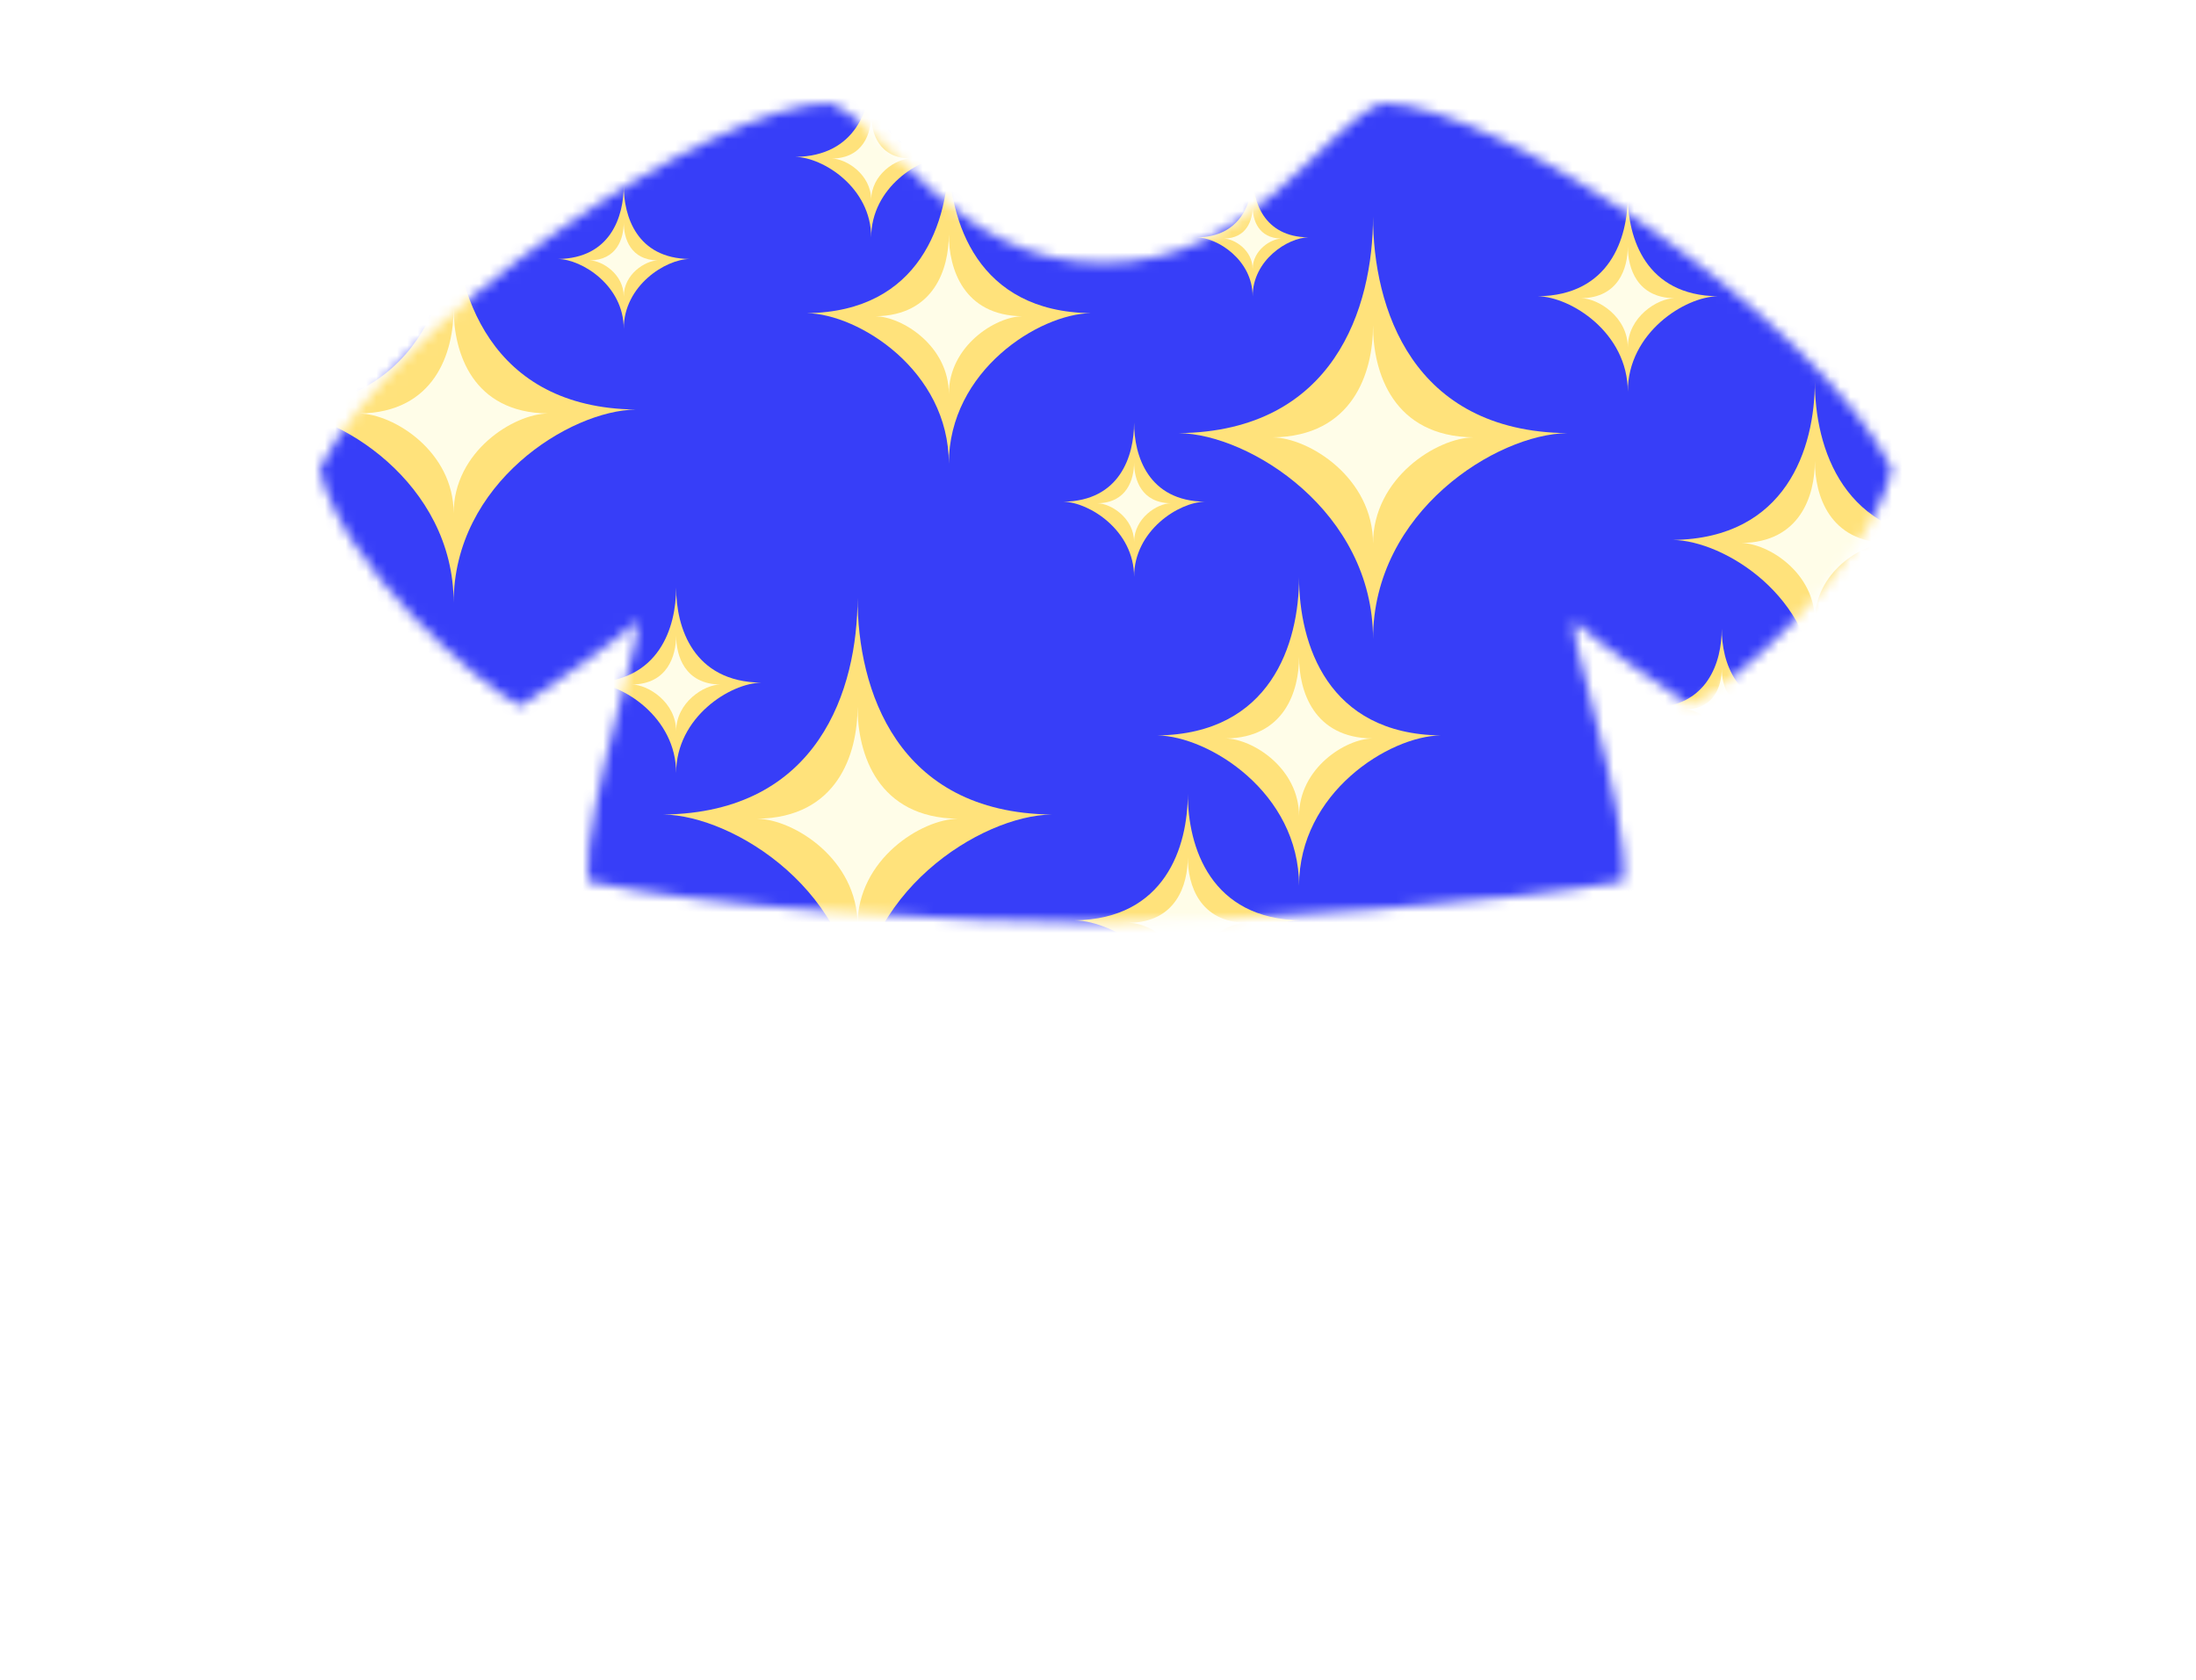 <svg width="213" height="163" viewBox="0 0 213 163" fill="none" xmlns="http://www.w3.org/2000/svg">
  <mask id="mask0" style="mask-type: alpha" maskUnits="userSpaceOnUse" x="31" y="10" width="153" height="80">
    <path
      d="M31 45.5C37.8 31.5 69 10 80.5 10C86.667 12.5 92.5 25.5 107 25.5C121.5 25.5 128 12.5 134 10C145.5 10 176.7 31.5 183.5 45.5C181.333 55 168 66.5 164 68.5C161 66.5 154.6 62.1 153 60.5C151 58.5 158 78 157.5 85.5C146.5 87.5 120.1 89.5 106.5 89.5C92.9 89.5 68 88 57 85.5C56.5 78 63.5 58.5 61.5 60.5C59.9 62.1 53.5 66.5 50.5 68.5C46.5 66.5 33.167 55 31 45.5Z"
      fill="black"
    />
  </mask>
  <g mask="url(#mask0)">
    <rect width="213" height="163" fill="#373EF8" />
    <g filter="url(#filter0_d)">
      <path
        d="M101 77.023C101.117 77.025 101.236 77.026 101.355 77.026C101.238 77.023 101.12 77.022 101 77.023Z"
        fill="#FFE27B"
      />
      <path
        d="M82.177 56C82.177 64.867 78.401 76.838 63.355 77.023C70.165 77.113 82.177 84.603 82.177 97C82.177 84.603 94.19 77.113 101 77.023C85.954 76.838 82.177 64.867 82.177 56Z"
        fill="#FFE27B"
      />
      <path
        d="M91.913 77.431C91.974 77.432 92.035 77.433 92.097 77.433C92.036 77.431 91.975 77.431 91.913 77.431Z"
        fill="#FFFDE8"
      />
      <path
        d="M82.177 66.581C82.177 71.157 80.224 77.336 72.442 77.431C75.964 77.478 82.177 81.344 82.177 87.742C82.177 81.344 88.391 77.478 91.913 77.431C84.131 77.336 82.177 71.157 82.177 66.581Z"
        fill="#FFFDE8"
      />
    </g>
    <g filter="url(#filter1_d)">
      <path
        d="M165.61 26.743C165.664 26.743 165.719 26.744 165.774 26.744C165.72 26.742 165.665 26.742 165.61 26.743Z"
        fill="#FFE27B"
      />
      <path
        d="M156.887 17C156.887 21.109 155.137 26.657 148.165 26.743C151.32 26.784 156.887 30.255 156.887 36C156.887 30.255 162.454 26.784 165.61 26.743C158.637 26.657 156.887 21.109 156.887 17Z"
        fill="#FFE27B"
      />
      <path
        d="M161.399 26.932C161.427 26.932 161.455 26.932 161.484 26.932C161.456 26.931 161.427 26.931 161.399 26.932Z"
        fill="#FFFDE8"
      />
      <path
        d="M156.887 21.903C156.887 24.024 155.982 26.887 152.375 26.932C154.008 26.953 156.887 28.745 156.887 31.71C156.887 28.745 159.766 26.953 161.399 26.932C157.792 26.887 156.887 24.024 156.887 21.903Z"
        fill="#FFFDE8"
      />
    </g>
    <g filter="url(#filter2_d)">
      <path
        d="M138.741 69.348C138.827 69.349 138.913 69.349 139 69.349C138.915 69.347 138.828 69.347 138.741 69.348Z"
        fill="#FFE27B"
      />
      <path
        d="M125 54C125 60.473 122.243 69.212 111.259 69.348C116.231 69.413 125 74.881 125 83.931C125 74.881 133.769 69.413 138.741 69.348C127.757 69.212 125 60.473 125 54Z"
        fill="#FFE27B"
      />
      <path
        d="M132.107 69.645C132.152 69.646 132.196 69.646 132.241 69.646C132.197 69.645 132.153 69.645 132.107 69.645Z"
        fill="#FFFDE8"
      />
      <path
        d="M125 61.724C125 65.065 123.574 69.576 117.893 69.645C120.464 69.679 125 72.501 125 77.172C125 72.501 129.536 69.679 132.107 69.645C126.426 69.576 125 65.065 125 61.724Z"
        fill="#FFFDE8"
      />
    </g>
    <g filter="url(#filter3_d)">
      <path
        d="M151 40.023C151.117 40.025 151.236 40.026 151.355 40.026C151.238 40.023 151.12 40.022 151 40.023Z"
        fill="#FFE27B"
      />
      <path
        d="M132.177 19C132.177 27.866 128.401 39.838 113.355 40.023C120.165 40.113 132.177 47.603 132.177 60C132.177 47.603 144.19 40.113 151 40.023C135.954 39.838 132.177 27.866 132.177 19Z"
        fill="#FFE27B"
      />
      <path
        d="M141.913 40.431C141.974 40.432 142.035 40.433 142.097 40.433C142.036 40.431 141.975 40.431 141.913 40.431Z"
        fill="#FFFDE8"
      />
      <path
        d="M132.177 29.581C132.177 34.157 130.224 40.336 122.442 40.431C125.964 40.478 132.177 44.344 132.177 50.742C132.177 44.344 138.391 40.478 141.913 40.431C134.131 40.336 132.177 34.157 132.177 29.581Z"
        fill="#FFFDE8"
      />
    </g>
    <g filter="url(#filter4_d)">
      <path
        d="M115.87 46.674C115.913 46.674 115.957 46.675 116 46.675C115.957 46.673 115.914 46.673 115.87 46.674Z"
        fill="#FFE27B"
      />
      <path
        d="M109 39C109 42.236 107.622 46.606 102.13 46.674C104.615 46.706 109 49.441 109 53.965C109 49.441 113.385 46.706 115.87 46.674C110.378 46.606 109 42.236 109 39Z"
        fill="#FFE27B"
      />
      <path
        d="M112.554 46.823C112.576 46.823 112.598 46.823 112.621 46.823C112.599 46.823 112.576 46.822 112.554 46.823Z"
        fill="#FFFDE8"
      />
      <path
        d="M109 42.862C109 44.532 108.287 46.788 105.446 46.823C106.732 46.84 109 48.251 109 50.586C109 48.251 111.268 46.84 112.554 46.823C109.713 46.788 109 44.532 109 42.862Z"
        fill="#FFFDE8"
      />
    </g>
    <g filter="url(#filter5_d)">
      <path
        d="M172.87 66.674C172.913 66.674 172.957 66.675 173 66.675C172.957 66.674 172.914 66.673 172.87 66.674Z"
        fill="#FFE27B"
      />
      <path
        d="M166 59C166 62.236 164.622 66.606 159.13 66.674C161.615 66.707 166 69.441 166 73.966C166 69.441 170.385 66.707 172.87 66.674C167.378 66.606 166 62.236 166 59Z"
        fill="#FFE27B"
      />
      <path
        d="M169.554 66.823C169.576 66.823 169.598 66.823 169.621 66.823C169.599 66.823 169.576 66.822 169.554 66.823Z"
        fill="#FFFDE8"
      />
      <path
        d="M166 62.862C166 64.532 165.287 66.788 162.446 66.823C163.732 66.84 166 68.251 166 70.586C166 68.251 168.268 66.84 169.554 66.823C166.713 66.788 166 64.532 166 62.862Z"
        fill="#FFFDE8"
      />
    </g>
    <g filter="url(#filter6_d)">
      <path
        d="M125.898 21.029C125.932 21.03 125.966 21.03 126 21.03C125.967 21.029 125.933 21.029 125.898 21.029Z"
        fill="#FFE27B"
      />
      <path
        d="M120.5 15C120.5 17.543 119.417 20.976 115.102 21.029C117.055 21.055 120.5 23.203 120.5 26.759C120.5 23.203 123.945 21.055 125.898 21.029C121.583 20.976 120.5 17.543 120.5 15Z"
        fill="#FFE27B"
      />
      <path
        d="M123.292 21.146C123.31 21.147 123.327 21.147 123.345 21.147C123.328 21.146 123.31 21.146 123.292 21.146Z"
        fill="#FFFDE8"
      />
      <path
        d="M120.5 18.035C120.5 19.347 119.94 21.119 117.708 21.146C118.718 21.16 120.5 22.268 120.5 24.104C120.5 22.268 122.282 21.16 123.292 21.146C121.06 21.119 120.5 19.347 120.5 18.035Z"
        fill="#FFFDE8"
      />
    </g>
    <g filter="url(#filter7_d)">
      <path
        d="M125.212 87.289C125.281 87.29 125.35 87.29 125.419 87.29C125.351 87.288 125.282 87.288 125.212 87.289Z"
        fill="#FFE27B"
      />
      <path
        d="M114.21 75C114.21 80.183 112.002 87.18 103.208 87.289C107.188 87.341 114.21 91.719 114.21 98.966C114.21 91.719 121.231 87.341 125.212 87.289C116.417 87.18 114.21 80.183 114.21 75Z"
        fill="#FFE27B"
      />
      <path
        d="M119.9 87.527C119.936 87.528 119.972 87.528 120.008 87.528C119.973 87.527 119.937 87.527 119.9 87.527Z"
        fill="#FFFDE8"
      />
      <path
        d="M114.21 81.185C114.21 83.86 113.068 87.471 108.519 87.527C110.578 87.554 114.21 89.814 114.21 93.554C114.21 89.814 117.841 87.554 119.9 87.527C115.351 87.471 114.21 83.86 114.21 81.185Z"
        fill="#FFFDE8"
      />
    </g>
    <g filter="url(#filter8_d)">
      <path
        d="M60.667 37.733C60.777 37.734 60.888 37.735 61 37.735C60.89 37.732 60.779 37.731 60.667 37.733Z"
        fill="#FFE27B"
      />
      <path
        d="M43 18C43 26.322 39.456 37.559 25.333 37.733C31.725 37.817 43 44.847 43 56.483C43 44.847 54.275 37.817 60.667 37.733C46.544 37.559 43 26.322 43 18Z"
        fill="#FFE27B"
      />
      <path
        d="M52.138 38.116C52.195 38.116 52.253 38.117 52.31 38.117C52.254 38.115 52.196 38.115 52.138 38.116Z"
        fill="#FFFDE8"
      />
      <path
        d="M43 27.931C43 32.226 41.167 38.026 33.862 38.116C37.168 38.159 43 41.788 43 47.793C43 41.788 48.832 38.159 52.138 38.116C44.833 38.026 43 32.226 43 27.931Z"
        fill="#FFFDE8"
      />
    </g>
    <g filter="url(#filter9_d)">
      <path
        d="M65.88 23.126C65.919 23.126 65.96 23.126 66 23.126C65.96 23.125 65.92 23.125 65.88 23.126Z"
        fill="#FFE27B"
      />
      <path
        d="M59.5 16C59.5 19.005 58.22 23.063 53.12 23.126C55.429 23.156 59.5 25.695 59.5 29.897C59.5 25.695 63.571 23.156 65.88 23.126C60.78 23.063 59.5 19.005 59.5 16Z"
        fill="#FFE27B"
      />
      <path
        d="M62.8 23.264C62.82 23.264 62.841 23.264 62.862 23.264C62.842 23.264 62.821 23.264 62.8 23.264Z"
        fill="#FFFDE8"
      />
      <path
        d="M59.5 19.586C59.5 21.137 58.838 23.232 56.2 23.264C57.394 23.28 59.5 24.59 59.5 26.759C59.5 24.59 61.606 23.28 62.8 23.264C60.162 23.232 59.5 21.137 59.5 19.586Z"
        fill="#FFFDE8"
      />
    </g>
    <g filter="url(#filter10_d)">
      <path
        d="M72.844 64.23C72.896 64.23 72.948 64.231 73 64.231C72.949 64.229 72.897 64.229 72.844 64.23Z"
        fill="#FFE27B"
      />
      <path
        d="M64.581 55C64.581 58.893 62.923 64.148 56.317 64.23C59.307 64.269 64.581 67.558 64.581 73C64.581 67.558 69.854 64.269 72.844 64.23C66.239 64.148 64.581 58.893 64.581 55Z"
        fill="#FFE27B"
      />
      <path
        d="M68.855 64.409C68.882 64.409 68.909 64.409 68.936 64.409C68.909 64.409 68.882 64.409 68.855 64.409Z"
        fill="#FFFDE8"
      />
      <path
        d="M64.581 59.645C64.581 61.654 63.723 64.367 60.306 64.409C61.853 64.429 64.581 66.126 64.581 68.936C64.581 66.126 67.308 64.429 68.855 64.409C65.438 64.367 64.581 61.654 64.581 59.645Z"
        fill="#FFFDE8"
      />
    </g>
    <g filter="url(#filter11_d)">
      <path
        d="M104.805 28.383C104.891 28.384 104.977 28.385 105.065 28.385C104.979 28.382 104.892 28.382 104.805 28.383Z"
        fill="#FFE27B"
      />
      <path
        d="M91.032 13C91.032 19.488 88.269 28.247 77.26 28.383C82.243 28.448 91.032 33.929 91.032 43C91.032 33.929 99.822 28.448 104.805 28.383C93.795 28.247 91.032 19.488 91.032 13Z"
        fill="#FFE27B"
      />
      <path
        d="M98.156 28.682C98.2 28.682 98.245 28.682 98.29 28.682C98.246 28.681 98.201 28.681 98.156 28.682Z"
        fill="#FFFDE8"
      />
      <path
        d="M91.032 20.742C91.032 24.09 89.603 28.612 83.909 28.682C86.486 28.715 91.032 31.544 91.032 36.226C91.032 31.544 95.579 28.715 98.156 28.682C92.461 28.612 91.032 24.09 91.032 20.742Z"
        fill="#FFFDE8"
      />
    </g>
    <g filter="url(#filter12_d)">
      <path
        d="M188.805 50.383C188.891 50.384 188.977 50.385 189.065 50.385C188.979 50.382 188.892 50.382 188.805 50.383Z"
        fill="#FFE27B"
      />
      <path
        d="M175.032 35C175.032 41.488 172.269 50.247 161.26 50.383C166.243 50.449 175.032 55.929 175.032 65C175.032 55.929 183.822 50.449 188.805 50.383C177.795 50.247 175.032 41.488 175.032 35Z"
        fill="#FFE27B"
      />
      <path
        d="M182.156 50.682C182.2 50.682 182.245 50.682 182.29 50.682C182.246 50.681 182.201 50.681 182.156 50.682Z"
        fill="#FFFDE8"
      />
      <path
        d="M175.032 42.742C175.032 46.09 173.603 50.612 167.909 50.682C170.486 50.715 175.032 53.544 175.032 58.226C175.032 53.544 179.578 50.715 182.156 50.682C176.461 50.612 175.032 46.09 175.032 42.742Z"
        fill="#FFFDE8"
      />
    </g>
    <g filter="url(#filter13_d)">
      <path
        d="M90.861 13.222C90.907 13.223 90.953 13.223 91 13.223C90.954 13.222 90.908 13.221 90.861 13.222Z"
        fill="#FFE27B"
      />
      <path
        d="M83.5 5C83.5 8.468 82.023 13.149 76.139 13.222C78.802 13.257 83.5 16.186 83.5 21.035C83.5 16.186 88.198 13.257 90.861 13.222C84.977 13.149 83.5 8.468 83.5 5Z"
        fill="#FFE27B"
      />
      <path
        d="M87.307 13.382C87.331 13.382 87.355 13.382 87.379 13.382C87.356 13.381 87.332 13.381 87.307 13.382Z"
        fill="#FFFDE8"
      />
      <path
        d="M83.5 9.138C83.5 10.928 82.736 13.344 79.692 13.382C81.07 13.4 83.5 14.912 83.5 17.414C83.5 14.912 85.93 13.4 87.307 13.382C84.264 13.344 83.5 10.928 83.5 9.138Z"
        fill="#FFFDE8"
      />
    </g>
  </g>
  <defs>
    <filter
      id="filter0_d"
      x="62.355"
      y="56"
      width="41.999"
      height="45"
      filterUnits="userSpaceOnUse"
      color-interpolation-filters="sRGB"
    >
      <feFlood flood-opacity="0" result="BackgroundImageFix" />
      <feColorMatrix
        in="SourceAlpha"
        type="matrix"
        values="0 0 0 0 0 0 0 0 0 0 0 0 0 0 0 0 0 0 127 0"
        result="hardAlpha"
      />
      <feOffset dx="1" dy="2" />
      <feGaussianBlur stdDeviation="1" />
      <feColorMatrix type="matrix" values="0 0 0 0 0.128 0 0 0 0 0.156 0 0 0 0 0.904 0 0 0 0.7 0" />
      <feBlend mode="normal" in2="BackgroundImageFix" result="effect1_dropShadow" />
      <feBlend mode="normal" in="SourceGraphic" in2="effect1_dropShadow" result="shape" />
    </filter>
    <filter
      id="filter1_d"
      x="147.165"
      y="17"
      width="21.61"
      height="23"
      filterUnits="userSpaceOnUse"
      color-interpolation-filters="sRGB"
    >
      <feFlood flood-opacity="0" result="BackgroundImageFix" />
      <feColorMatrix
        in="SourceAlpha"
        type="matrix"
        values="0 0 0 0 0 0 0 0 0 0 0 0 0 0 0 0 0 0 127 0"
        result="hardAlpha"
      />
      <feOffset dx="1" dy="2" />
      <feGaussianBlur stdDeviation="1" />
      <feColorMatrix type="matrix" values="0 0 0 0 0.128 0 0 0 0 0.156 0 0 0 0 0.904 0 0 0 0.7 0" />
      <feBlend mode="normal" in2="BackgroundImageFix" result="effect1_dropShadow" />
      <feBlend mode="normal" in="SourceGraphic" in2="effect1_dropShadow" result="shape" />
    </filter>
    <filter
      id="filter2_d"
      x="110.259"
      y="54"
      width="31.741"
      height="33.931"
      filterUnits="userSpaceOnUse"
      color-interpolation-filters="sRGB"
    >
      <feFlood flood-opacity="0" result="BackgroundImageFix" />
      <feColorMatrix
        in="SourceAlpha"
        type="matrix"
        values="0 0 0 0 0 0 0 0 0 0 0 0 0 0 0 0 0 0 127 0"
        result="hardAlpha"
      />
      <feOffset dx="1" dy="2" />
      <feGaussianBlur stdDeviation="1" />
      <feColorMatrix type="matrix" values="0 0 0 0 0.128 0 0 0 0 0.156 0 0 0 0 0.904 0 0 0 0.7 0" />
      <feBlend mode="normal" in2="BackgroundImageFix" result="effect1_dropShadow" />
      <feBlend mode="normal" in="SourceGraphic" in2="effect1_dropShadow" result="shape" />
    </filter>
    <filter
      id="filter3_d"
      x="112.355"
      y="19"
      width="41.999"
      height="45"
      filterUnits="userSpaceOnUse"
      color-interpolation-filters="sRGB"
    >
      <feFlood flood-opacity="0" result="BackgroundImageFix" />
      <feColorMatrix
        in="SourceAlpha"
        type="matrix"
        values="0 0 0 0 0 0 0 0 0 0 0 0 0 0 0 0 0 0 127 0"
        result="hardAlpha"
      />
      <feOffset dx="1" dy="2" />
      <feGaussianBlur stdDeviation="1" />
      <feColorMatrix type="matrix" values="0 0 0 0 0.128 0 0 0 0 0.156 0 0 0 0 0.904 0 0 0 0.7 0" />
      <feBlend mode="normal" in2="BackgroundImageFix" result="effect1_dropShadow" />
      <feBlend mode="normal" in="SourceGraphic" in2="effect1_dropShadow" result="shape" />
    </filter>
    <filter
      id="filter4_d"
      x="101.13"
      y="39"
      width="17.87"
      height="18.965"
      filterUnits="userSpaceOnUse"
      color-interpolation-filters="sRGB"
    >
      <feFlood flood-opacity="0" result="BackgroundImageFix" />
      <feColorMatrix
        in="SourceAlpha"
        type="matrix"
        values="0 0 0 0 0 0 0 0 0 0 0 0 0 0 0 0 0 0 127 0"
        result="hardAlpha"
      />
      <feOffset dx="1" dy="2" />
      <feGaussianBlur stdDeviation="1" />
      <feColorMatrix type="matrix" values="0 0 0 0 0.128 0 0 0 0 0.156 0 0 0 0 0.904 0 0 0 0.7 0" />
      <feBlend mode="normal" in2="BackgroundImageFix" result="effect1_dropShadow" />
      <feBlend mode="normal" in="SourceGraphic" in2="effect1_dropShadow" result="shape" />
    </filter>
    <filter
      id="filter5_d"
      x="158.13"
      y="59"
      width="17.87"
      height="18.965"
      filterUnits="userSpaceOnUse"
      color-interpolation-filters="sRGB"
    >
      <feFlood flood-opacity="0" result="BackgroundImageFix" />
      <feColorMatrix
        in="SourceAlpha"
        type="matrix"
        values="0 0 0 0 0 0 0 0 0 0 0 0 0 0 0 0 0 0 127 0"
        result="hardAlpha"
      />
      <feOffset dx="1" dy="2" />
      <feGaussianBlur stdDeviation="1" />
      <feColorMatrix type="matrix" values="0 0 0 0 0.128 0 0 0 0 0.156 0 0 0 0 0.904 0 0 0 0.7 0" />
      <feBlend mode="normal" in2="BackgroundImageFix" result="effect1_dropShadow" />
      <feBlend mode="normal" in="SourceGraphic" in2="effect1_dropShadow" result="shape" />
    </filter>
    <filter
      id="filter6_d"
      x="114.102"
      y="15"
      width="14.898"
      height="15.759"
      filterUnits="userSpaceOnUse"
      color-interpolation-filters="sRGB"
    >
      <feFlood flood-opacity="0" result="BackgroundImageFix" />
      <feColorMatrix
        in="SourceAlpha"
        type="matrix"
        values="0 0 0 0 0 0 0 0 0 0 0 0 0 0 0 0 0 0 127 0"
        result="hardAlpha"
      />
      <feOffset dx="1" dy="2" />
      <feGaussianBlur stdDeviation="1" />
      <feColorMatrix type="matrix" values="0 0 0 0 0.128 0 0 0 0 0.156 0 0 0 0 0.904 0 0 0 0.7 0" />
      <feBlend mode="normal" in2="BackgroundImageFix" result="effect1_dropShadow" />
      <feBlend mode="normal" in="SourceGraphic" in2="effect1_dropShadow" result="shape" />
    </filter>
    <filter
      id="filter7_d"
      x="102.208"
      y="75"
      width="26.212"
      height="27.966"
      filterUnits="userSpaceOnUse"
      color-interpolation-filters="sRGB"
    >
      <feFlood flood-opacity="0" result="BackgroundImageFix" />
      <feColorMatrix
        in="SourceAlpha"
        type="matrix"
        values="0 0 0 0 0 0 0 0 0 0 0 0 0 0 0 0 0 0 127 0"
        result="hardAlpha"
      />
      <feOffset dx="1" dy="2" />
      <feGaussianBlur stdDeviation="1" />
      <feColorMatrix type="matrix" values="0 0 0 0 0.128 0 0 0 0 0.156 0 0 0 0 0.904 0 0 0 0.7 0" />
      <feBlend mode="normal" in2="BackgroundImageFix" result="effect1_dropShadow" />
      <feBlend mode="normal" in="SourceGraphic" in2="effect1_dropShadow" result="shape" />
    </filter>
    <filter
      id="filter8_d"
      x="24.334"
      y="18"
      width="39.666"
      height="42.483"
      filterUnits="userSpaceOnUse"
      color-interpolation-filters="sRGB"
    >
      <feFlood flood-opacity="0" result="BackgroundImageFix" />
      <feColorMatrix
        in="SourceAlpha"
        type="matrix"
        values="0 0 0 0 0 0 0 0 0 0 0 0 0 0 0 0 0 0 127 0"
        result="hardAlpha"
      />
      <feOffset dx="1" dy="2" />
      <feGaussianBlur stdDeviation="1" />
      <feColorMatrix type="matrix" values="0 0 0 0 0.128 0 0 0 0 0.156 0 0 0 0 0.904 0 0 0 0.7 0" />
      <feBlend mode="normal" in2="BackgroundImageFix" result="effect1_dropShadow" />
      <feBlend mode="normal" in="SourceGraphic" in2="effect1_dropShadow" result="shape" />
    </filter>
    <filter
      id="filter9_d"
      x="52.12"
      y="16"
      width="16.88"
      height="17.896"
      filterUnits="userSpaceOnUse"
      color-interpolation-filters="sRGB"
    >
      <feFlood flood-opacity="0" result="BackgroundImageFix" />
      <feColorMatrix
        in="SourceAlpha"
        type="matrix"
        values="0 0 0 0 0 0 0 0 0 0 0 0 0 0 0 0 0 0 127 0"
        result="hardAlpha"
      />
      <feOffset dx="1" dy="2" />
      <feGaussianBlur stdDeviation="1" />
      <feColorMatrix type="matrix" values="0 0 0 0 0.128 0 0 0 0 0.156 0 0 0 0 0.904 0 0 0 0.7 0" />
      <feBlend mode="normal" in2="BackgroundImageFix" result="effect1_dropShadow" />
      <feBlend mode="normal" in="SourceGraphic" in2="effect1_dropShadow" result="shape" />
    </filter>
    <filter
      id="filter10_d"
      x="55.317"
      y="55"
      width="20.683"
      height="22"
      filterUnits="userSpaceOnUse"
      color-interpolation-filters="sRGB"
    >
      <feFlood flood-opacity="0" result="BackgroundImageFix" />
      <feColorMatrix
        in="SourceAlpha"
        type="matrix"
        values="0 0 0 0 0 0 0 0 0 0 0 0 0 0 0 0 0 0 127 0"
        result="hardAlpha"
      />
      <feOffset dx="1" dy="2" />
      <feGaussianBlur stdDeviation="1" />
      <feColorMatrix type="matrix" values="0 0 0 0 0.128 0 0 0 0 0.156 0 0 0 0 0.904 0 0 0 0.7 0" />
      <feBlend mode="normal" in2="BackgroundImageFix" result="effect1_dropShadow" />
      <feBlend mode="normal" in="SourceGraphic" in2="effect1_dropShadow" result="shape" />
    </filter>
    <filter
      id="filter11_d"
      x="76.26"
      y="13"
      width="31.804"
      height="34"
      filterUnits="userSpaceOnUse"
      color-interpolation-filters="sRGB"
    >
      <feFlood flood-opacity="0" result="BackgroundImageFix" />
      <feColorMatrix
        in="SourceAlpha"
        type="matrix"
        values="0 0 0 0 0 0 0 0 0 0 0 0 0 0 0 0 0 0 127 0"
        result="hardAlpha"
      />
      <feOffset dx="1" dy="2" />
      <feGaussianBlur stdDeviation="1" />
      <feColorMatrix type="matrix" values="0 0 0 0 0.128 0 0 0 0 0.156 0 0 0 0 0.904 0 0 0 0.7 0" />
      <feBlend mode="normal" in2="BackgroundImageFix" result="effect1_dropShadow" />
      <feBlend mode="normal" in="SourceGraphic" in2="effect1_dropShadow" result="shape" />
    </filter>
    <filter
      id="filter12_d"
      x="160.26"
      y="35"
      width="31.804"
      height="34"
      filterUnits="userSpaceOnUse"
      color-interpolation-filters="sRGB"
    >
      <feFlood flood-opacity="0" result="BackgroundImageFix" />
      <feColorMatrix
        in="SourceAlpha"
        type="matrix"
        values="0 0 0 0 0 0 0 0 0 0 0 0 0 0 0 0 0 0 127 0"
        result="hardAlpha"
      />
      <feOffset dx="1" dy="2" />
      <feGaussianBlur stdDeviation="1" />
      <feColorMatrix type="matrix" values="0 0 0 0 0.128 0 0 0 0 0.156 0 0 0 0 0.904 0 0 0 0.7 0" />
      <feBlend mode="normal" in2="BackgroundImageFix" result="effect1_dropShadow" />
      <feBlend mode="normal" in="SourceGraphic" in2="effect1_dropShadow" result="shape" />
    </filter>
    <filter
      id="filter13_d"
      x="75.139"
      y="5"
      width="18.861"
      height="20.035"
      filterUnits="userSpaceOnUse"
      color-interpolation-filters="sRGB"
    >
      <feFlood flood-opacity="0" result="BackgroundImageFix" />
      <feColorMatrix
        in="SourceAlpha"
        type="matrix"
        values="0 0 0 0 0 0 0 0 0 0 0 0 0 0 0 0 0 0 127 0"
        result="hardAlpha"
      />
      <feOffset dx="1" dy="2" />
      <feGaussianBlur stdDeviation="1" />
      <feColorMatrix type="matrix" values="0 0 0 0 0.128 0 0 0 0 0.156 0 0 0 0 0.904 0 0 0 0.7 0" />
      <feBlend mode="normal" in2="BackgroundImageFix" result="effect1_dropShadow" />
      <feBlend mode="normal" in="SourceGraphic" in2="effect1_dropShadow" result="shape" />
    </filter>
  </defs>
</svg>
